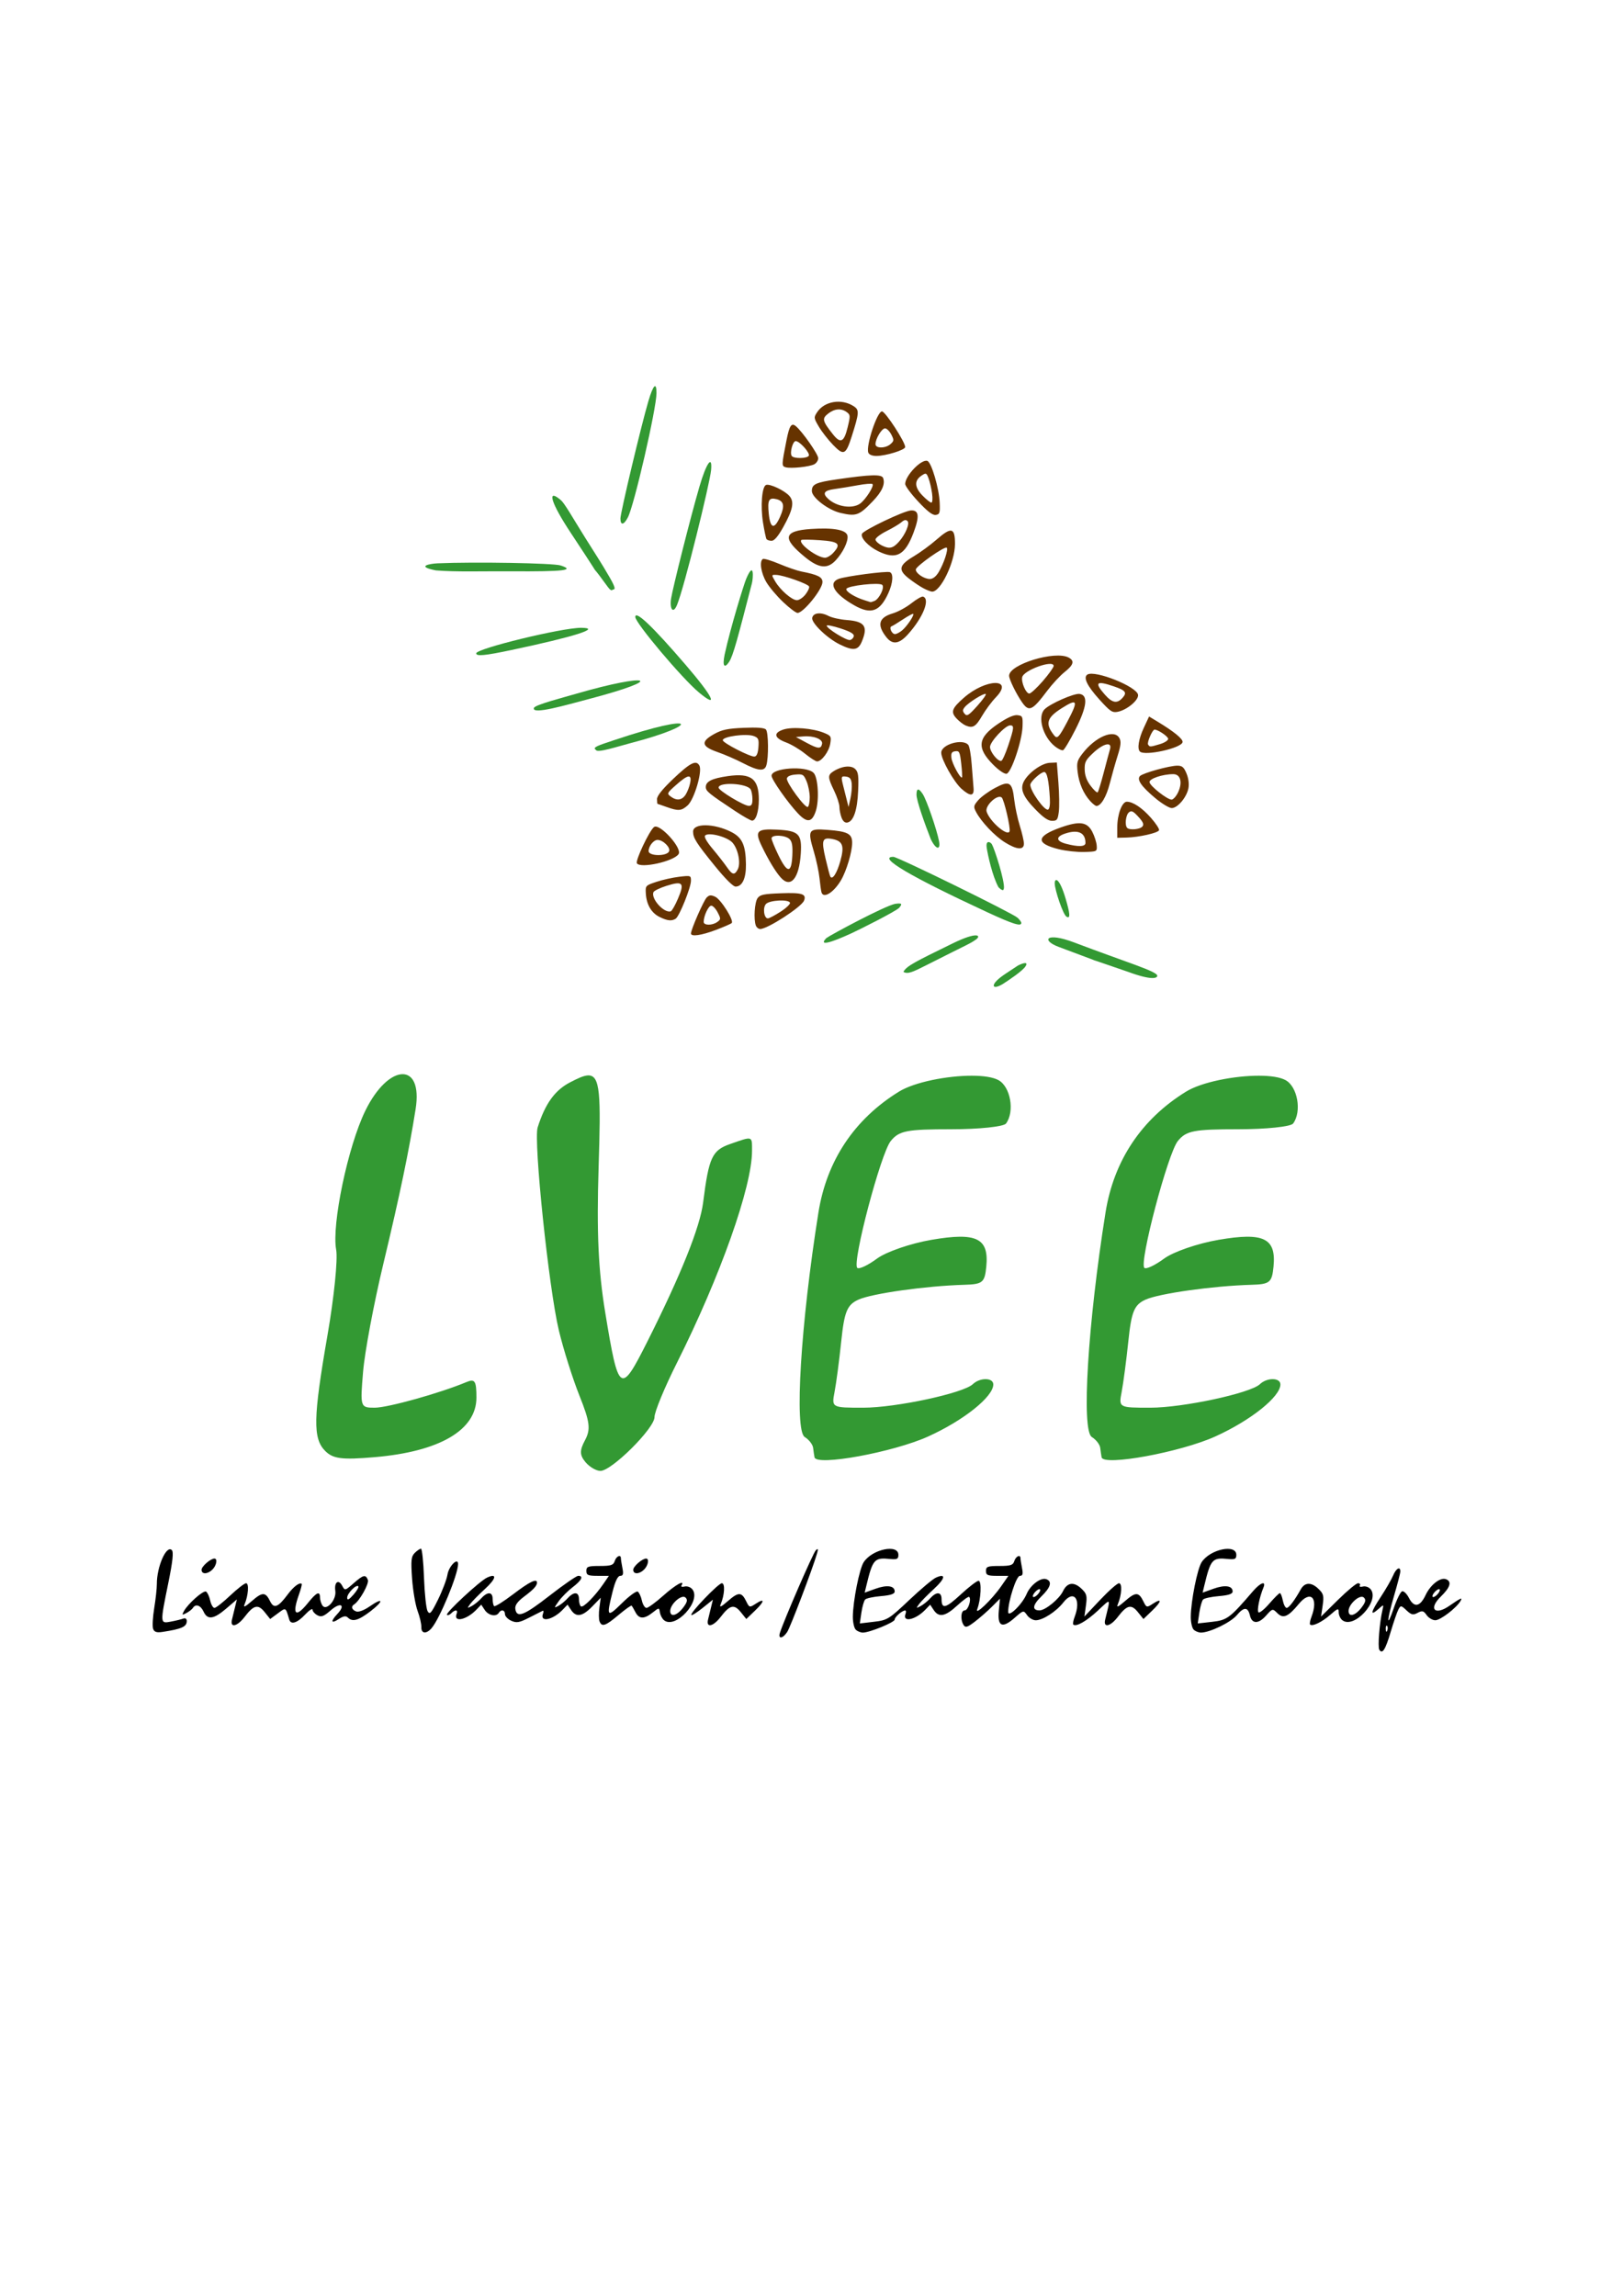 <?xml version="1.0" encoding="UTF-8" standalone="no"?>
<!-- Created with Inkscape (http://www.inkscape.org/) -->

<svg
   xmlns:dc="http://purl.org/dc/elements/1.1/"
   xmlns:cc="http://creativecommons.org/ns#"
   xmlns:rdf="http://www.w3.org/1999/02/22-rdf-syntax-ns#"
   xmlns:svg="http://www.w3.org/2000/svg"
   xmlns="http://www.w3.org/2000/svg"
   xmlns:sodipodi="http://sodipodi.sourceforge.net/DTD/sodipodi-0.dtd"
   xmlns:inkscape="http://www.inkscape.org/namespaces/inkscape"
   id="svg3904"
   sodipodi:version="0.32"
   inkscape:version="0.48.5 r10040"
   width="744.094"
   height="1052.362"
   version="1.0"
   sodipodi:docname="white.svg"
   inkscape:output_extension="org.inkscape.output.svg.inkscape"
   inkscape:export-filename="/src_install/lvee/2008/logo2008.png"
   inkscape:export-xdpi="303.60001"
   inkscape:export-ydpi="303.60001">
  <defs
     id="defs3907">
    <inkscape:perspective
       sodipodi:type="inkscape:persp3d"
       inkscape:vp_x="0 : 526.18109 : 1"
       inkscape:vp_y="0 : 1000 : 0"
       inkscape:vp_z="744.09448 : 526.18109 : 1"
       inkscape:persp3d-origin="372.04724 : 350.78739 : 1"
       id="perspective2954" />
    <inkscape:perspective
       sodipodi:type="inkscape:persp3d"
       inkscape:vp_x="0 : 526.18109 : 1"
       inkscape:vp_y="0 : 1000 : 0"
       inkscape:vp_z="744.09448 : 526.18109 : 1"
       inkscape:persp3d-origin="372.04724 : 350.78739 : 1"
       id="perspective2464" />
    <inkscape:perspective
       id="perspective3853"
       inkscape:persp3d-origin="372.04724 : 350.78739 : 1"
       inkscape:vp_z="744.09448 : 526.18109 : 1"
       inkscape:vp_y="0 : 1000 : 0"
       inkscape:vp_x="0 : 526.18109 : 1"
       sodipodi:type="inkscape:persp3d" />
    <inkscape:perspective
       sodipodi:type="inkscape:persp3d"
       inkscape:vp_x="0 : 526.18109 : 1"
       inkscape:vp_y="0 : 1000 : 0"
       inkscape:vp_z="744.09448 : 526.18109 : 1"
       inkscape:persp3d-origin="372.04724 : 350.78739 : 1"
       id="perspective4938" />
    <inkscape:perspective
       id="perspective4936"
       inkscape:persp3d-origin="372.04724 : 350.78739 : 1"
       inkscape:vp_z="744.09448 : 526.18109 : 1"
       inkscape:vp_y="0 : 1000 : 0"
       inkscape:vp_x="0 : 526.18109 : 1"
       sodipodi:type="inkscape:persp3d" />
    <inkscape:perspective
       id="perspective2433"
       inkscape:persp3d-origin="372.04724 : 350.78739 : 1"
       inkscape:vp_z="744.09448 : 526.18109 : 1"
       inkscape:vp_y="0 : 1000 : 0"
       inkscape:vp_x="0 : 526.18109 : 1"
       sodipodi:type="inkscape:persp3d" />
    <inkscape:perspective
       id="perspective2509"
       inkscape:persp3d-origin="372.04724 : 350.78739 : 1"
       inkscape:vp_z="744.09448 : 526.18109 : 1"
       inkscape:vp_y="0 : 1000 : 0"
       inkscape:vp_x="0 : 526.18109 : 1"
       sodipodi:type="inkscape:persp3d" />
  </defs>
  <sodipodi:namedview
     inkscape:window-height="997"
     inkscape:window-width="1400"
     inkscape:pageshadow="2"
     inkscape:pageopacity="0.0"
     guidetolerance="10.0"
     gridtolerance="10.0"
     objecttolerance="10.0"
     borderopacity="1.0"
     bordercolor="#666666"
     pagecolor="#ffffff"
     id="base"
     inkscape:zoom="1.03"
     inkscape:cx="334.40163"
     inkscape:cy="634.59085"
     inkscape:window-x="0"
     inkscape:window-y="31"
     inkscape:current-layer="svg3904"
     width="744.094px"
     height="1052.362px"
     showgrid="false"
     inkscape:window-maximized="1" />
  <g
     id="g3765">
    <path
       sodipodi:nodetypes="cssscccscccsssccccsccsssccssccssccccsssccssccssccssccsssccssccsssccsssssccsssccsssc"
       style="fill:#339933;fill-opacity:1"
       d="m 414.181,445.527 c 1.316,-2.739 5.775,-4.844 22.416,-13.004 11.832,-5.802 13.318,-3.597 10.866,-1.876 -3.113,2.185 -2.78,1.644 -22.326,11.561 -7.087,3.595 -8.875,4.346 -10.956,3.319 z m 44.953,2.132 c 1.042,-0.843 6.501,-4.336 7.656,-5.136 3.809,-1.837 4.385,-1.036 3.312,0.518 -1.485,2.152 -7.323,6.057 -10.186,7.911 -4.908,3.051 -6.24,0.781 -0.782,-3.293 z m 57.99,-2.199 c -32.214,-11.186 1.707,0.999 -31.753,-11.419 -8.082,-2.999 -5.96,-6.999 7.172,-2.009 23.881,9.075 38.033,13.206 38.033,15.239 0,1.056 -2.271,2.314 -13.453,-1.812 z M 378.856,430.009 c 2.193,-1.625 26.839,-14.798 31.56,-15.71 4.218,-0.624 2.513,0.757 1.907,1.757 -1.651,1.739 -18.09,9.96 -22.003,11.765 -9.257,4.272 -15.25,6.064 -11.464,2.188 z m 73.821,-11.842 c -35.306,-16.371 -50.629,-25.407 -43.086,-25.407 1.961,0 54.581,25.796 56.899,27.894 0.96,0.869 1.745,1.949 1.745,2.401 0,1.75 -3.852,0.54 -15.558,-4.888 z m 36.272,2.012 c -1.525,-0.821 -5.349,-12.11 -5.388,-15.264 -0.031,-2.641 2.125,-2.75 5.014,7.075 1.887,6.417 2.355,9.43 0.374,8.188 z m -31.164,-13.465 c -2.792,-5.049 -4.878,-14.671 -5.393,-18.003 -0.611,-3.947 1.786,-2.716 2.352,-1.731 1.245,2.164 5.925,16.748 5.527,20.191 -0.284,1.217 -0.5,0.813 -1.054,0.679 -0.477,-0.154 -1.022,-0.848 -1.432,-1.136 z m -31.081,-22.136 c -2.783,-7.071 -6.515,-17.588 -6.515,-20.291 0,-2.916 0.918,-3.267 2.854,-0.312 1.843,2.812 6.489,16.461 7.466,21.575 0.827,4.327 -1.466,3.979 -3.805,-0.971 z M 273.244,343.763 c -1.906,-1.184 0.965,-2.03 8.016,-4.397 39.909,-13.396 39.732,-7.047 8.001,1.222 -5.962,1.554 -15.489,4.716 -16.017,3.175 z m -28.424,-19.295 c 0.459,-1.378 12.855,-4.58 19.449,-6.494 33.24,-9.648 42.372,-7.151 5.354,2.544 -9.306,2.437 -26.215,7.42 -24.804,3.95 z m 75.514,-7.149 c -7.695,-6.429 -29.076,-31.798 -29.076,-34.499 0,-3.244 7.899,4.26 23.093,21.939 12.685,14.76 15.376,20.408 5.982,12.561 z m 11.88,-17.237 c 2.779,-12.743 8.846,-32.31 9.918,-34.814 3.724,-8.701 3.184,-0.188 2.605,2.056 -6.532,25.289 -8.604,33.285 -10.491,36.11 -1.983,2.968 -3.174,2.243 -2.032,-3.352 z m -113.886,-0.593 c 0,-2.187 39.383,-11.769 48.134,-11.711 9.567,0.064 -2.849,4.02 -31.924,10.171 -12.28,2.598 -16.21,2.972 -16.21,1.54 z m 89.346,-25.139 c 0.771,-4.82 8.666,-36.434 12.989,-51.263 3.208,-11.005 6.007,-14.769 5.353,-7.605 -0.545,5.962 -12.287,53.811 -15.633,61.843 -1.84,4.417 -3.445,1.629 -2.709,-2.975 z m -29.001,-5.299 c -14.621,-20.07 5.67,9.524 -17.022,-24.829 -9.144,-13.842 -10.573,-19.665 -5.549,-15.797 1.802,1.388 1.857,1.112 9.435,13.614 3.33,5.494 8.588,13.576 11.159,17.854 4.519,7.522 6.083,10.345 4.427,10.345 -0.435,0 -0.686,1.228 -2.45,-1.188 z m -78.821,-7.585 c -9.489,-1.867 -2.733,-3.093 0.747,-3.244 17.289,-0.745 53.09,-0.101 56.383,0.965 6.906,2.235 1.577,2.827 -22.419,2.695 -14.574,-0.08 -25.134,0.347 -34.711,-0.416 z m 84.6,-23.807 c 0,-2.666 9.469,-42.428 12.794,-53.721 2.223,-7.55 3.737,-9.082 3.737,-3.78 0,7.033 -10.189,51.336 -13.101,56.969 -1.86,3.597 -3.429,3.841 -3.429,0.533 z"
       id="path3857"
       inkscape:connector-curvature="0" />
    <path
       id="path2468"
       d="m 316.783,427.886 c 0,-1.798 5.82,-15.09 7.221,-16.49 1.167,-1.167 1.944,-1.237 3.883,-0.354 2.62,1.194 8.73,10.912 7.582,12.06 -0.385,0.385 -3.662,1.815 -7.284,3.178 -6.694,2.52 -11.402,3.183 -11.402,1.607 z m 12.083,-5.276 c 1.654,-1.21 1.664,-1.469 0.161,-4.376 -0.879,-1.699 -2.2,-3.09 -2.936,-3.09 -1.283,0 -3.474,4.692 -3.474,7.438 0,1.684 3.96,1.701 6.249,0.028 z m 17.679,1.693 c -1.093,-2.849 -0.602,-10.716 0.789,-12.619 1.167,-1.596 2.835,-1.94 10.822,-2.229 9.566,-0.346 11.644,0.321 10.477,3.359 -1.123,2.925 -16.712,13.026 -20.104,13.026 -0.766,0 -1.659,-0.692 -1.984,-1.538 z m 11.275,-6.367 c 2.609,-1.674 4.573,-3.534 4.364,-4.133 -0.57,-1.639 -9.217,-1.226 -10.967,0.524 -1.624,1.624 -0.994,6.653 0.834,6.653 0.564,0 3.159,-1.37 5.768,-3.044 z m -55.431,2.389 c -3.76,-1.853 -6.002,-5.69 -6.3,-10.782 -0.209,-3.575 -0.127,-3.665 4.89,-5.329 2.806,-0.931 7.51,-1.976 10.453,-2.322 5.244,-0.616 5.351,-0.58 5.351,1.835 0,3.106 -5.328,16.331 -7.009,17.397 -1.857,1.178 -3.796,0.968 -7.384,-0.8 z m 8.464,-8.447 c 3.087,-7.234 2.22,-8.198 -5.255,-5.842 -3.064,0.966 -5.775,2.29 -6.026,2.943 -1.171,3.052 4.894,9.722 7.957,8.75 0.526,-0.167 2.022,-2.8 3.324,-5.85 z m 65.784,-2.81 c -0.205,-0.669 -0.618,-3.595 -0.918,-6.504 -0.299,-2.909 -1.487,-8.463 -2.638,-12.343 -2.93,-9.87 -2.53,-10.488 6.356,-9.816 9.203,0.696 11.249,1.771 11.249,5.912 0,4.191 -2.588,12.884 -5.109,17.159 -3.317,5.625 -8.024,8.569 -8.939,5.591 z m 8.621,-14.34 c 1.934,-6.893 1.15,-9.173 -3.472,-10.097 -4.82,-0.964 -5.305,0.333 -3.317,8.865 0.968,4.152 1.963,7.899 2.212,8.326 0.961,1.648 3.019,-1.541 4.577,-7.094 z m -57.549,2.167 c -8.518,-10.509 -9.954,-12.773 -9.954,-15.701 0,-3.949 9.664,-3.838 17.571,0.202 4.983,2.546 6.555,6.038 6.665,14.815 0.081,6.414 -1.684,10.184 -4.768,10.184 -1.122,0 -4.754,-3.627 -9.514,-9.499 z m 10.506,1.647 c 1.484,-2.774 0.251,-9.206 -2.344,-12.223 -2.322,-2.699 -10.951,-4.982 -12.6,-3.333 -0.57,0.57 0.716,2.858 3.422,6.083 2.385,2.843 5.318,6.592 6.517,8.33 2.543,3.685 3.524,3.909 5.004,1.143 z m 19.736,3.719 c -2.413,-2.698 -5.648,-8.053 -8.755,-14.494 -3.289,-6.818 -2.227,-7.936 7.083,-7.466 9.977,0.504 11.432,1.981 10.849,11.021 -0.731,11.35 -4.641,16.011 -9.177,10.94 z m 5.308,-10.107 c 0.215,-4.472 -0.105,-6.346 -1.285,-7.526 -1.869,-1.869 -8.235,-2.144 -8.248,-0.356 -0.005,0.669 1.417,4.15 3.16,7.737 4.078,8.392 5.974,8.435 6.373,0.146 z m -71.262,3.559 c -0.764,-1.237 5.611,-14.755 7.825,-16.593 2.431,-2.017 13.066,9.622 11.299,12.366 -2.159,3.352 -17.561,6.756 -19.124,4.227 z m 14.769,-5.515 c 0.684,-1.783 -2.796,-5.197 -5.298,-5.197 -1.816,0 -4.059,2.792 -4.101,5.105 -0.044,2.401 8.481,2.484 9.4,0.092 z m 178.732,-0.913 c -10.828,-2.655 -10.547,-5.979 0.847,-10.001 8.602,-3.037 12.079,-2.56 14.425,1.979 1.011,1.955 1.925,4.799 2.033,6.321 0.194,2.737 0.133,2.768 -5.639,2.949 -3.209,0.1 -8.459,-0.461 -11.666,-1.248 z m 12.152,-2.889 c 0,-4.809 -3.483,-6.342 -9.579,-4.217 -4.115,1.434 -3.865,3.388 0.584,4.57 5.74,1.525 8.995,1.397 8.995,-0.353 z m -37.036,-0.344 c -4.651,-2.922 -10.771,-9.393 -13.118,-13.871 -1.253,-2.392 -1.174,-2.838 0.952,-5.348 1.276,-1.506 4.729,-4.032 7.673,-5.613 6.694,-3.594 7.955,-2.823 8.889,5.429 0.369,3.259 1.513,8.612 2.542,11.896 1.029,3.283 1.877,6.954 1.884,8.158 0.018,3.08 -3.271,2.837 -8.823,-0.651 z m 2.228,-4.941 c 0.575,-1.403 -2.49,-14.635 -3.604,-15.56 -1.983,-1.645 -7.765,3.783 -6.908,6.484 1.431,4.51 9.522,11.494 10.512,9.076 z m 49.393,-1.976 c 0,-5.806 2.192,-11.638 4.374,-11.638 2.843,0 7.024,2.798 11.098,7.426 2.215,2.516 3.873,5.047 3.686,5.624 -0.41,1.26 -9.266,3.256 -15.026,3.387 l -4.133,0.094 0,-4.893 z m 11.518,-0.273 c 0.801,-0.966 0.349,-2.055 -1.856,-4.469 -2.39,-2.617 -3.174,-2.979 -4.344,-2.008 -1.448,1.202 -1.966,5.919 -0.78,7.105 1.128,1.128 5.877,0.701 6.98,-0.628 z m -137.927,-4.064 c -0.536,-1.411 -0.975,-3.633 -0.975,-4.938 0,-1.305 -1.094,-4.64 -2.431,-7.412 -2.985,-6.188 -3.012,-7.18 -0.243,-8.933 3.828,-2.424 8.075,-2.843 9.938,-0.981 1.382,1.382 1.609,3.108 1.315,10.018 -0.376,8.85 -2.111,13.94 -4.937,14.485 -1.1,0.212 -2.032,-0.571 -2.667,-2.239 z m 4.656,-15.566 c -0.211,-2.178 -0.837,-2.996 -2.47,-3.228 -2.457,-0.349 -2.529,-0.09 -1.304,4.687 0.48,1.872 1.197,4.716 1.593,6.321 l 0.721,2.917 0.872,-3.89 c 0.479,-2.139 0.745,-5.202 0.589,-6.807 z m -53.279,12.637 c -12.428,-8.241 -13.614,-9.21 -13.614,-11.135 0,-2.539 2.806,-3.924 10.068,-4.971 10.648,-1.535 14.242,1.177 14.242,10.744 0,5.551 -1.375,9.781 -3.136,9.647 -0.682,-0.052 -4.084,-1.981 -7.56,-4.286 z m 7.764,-5.587 c -0.008,-1.738 -0.392,-3.756 -0.854,-4.485 -1.763,-2.782 -14.748,-3.44 -14.65,-0.742 0.049,1.361 11.496,8.267 13.817,8.336 1.285,0.038 1.698,-0.723 1.687,-3.11 z m 20.869,6.575 c -4.722,-5.007 -12.102,-15.537 -12.102,-17.268 0,-3.627 15.867,-4.73 19.258,-1.339 2.089,2.089 2.681,12.558 0.996,17.61 -1.723,5.166 -3.962,5.44 -8.152,0.997 z m 5.401,-7.392 c 0,-2.125 -0.645,-5.408 -1.434,-7.296 -1.324,-3.169 -1.715,-3.409 -5.097,-3.129 -2.337,0.193 -3.764,0.839 -3.943,1.784 -0.353,1.866 8.41,13.78 9.596,13.047 0.483,-0.298 0.878,-2.281 0.878,-4.406 z m 103.405,5.491 c -5.784,-5.972 -7.138,-9.428 -5.099,-13.018 2.24,-3.942 8.134,-8.105 11.718,-8.274 l 3.261,-0.154 0.725,9.238 c 0.399,5.081 0.482,11.098 0.184,13.371 -0.482,3.678 -0.824,4.133 -3.101,4.133 -1.823,0 -4.035,-1.523 -7.688,-5.295 z m 6.687,-5.002 c -0.472,-8.179 -1.305,-12.069 -2.585,-12.069 -1.564,0 -6.377,4.416 -6.377,5.852 0,2.884 6.454,11.933 8.111,11.374 0.703,-0.237 1.023,-2.179 0.851,-5.157 z m -175.729,3.948 c -2.139,-0.771 -3.999,-1.408 -4.133,-1.416 -0.134,-0.008 -0.244,-0.999 -0.245,-2.203 -0.002,-1.458 2.425,-4.501 7.269,-9.118 7.935,-7.564 10.694,-8.976 12.165,-6.228 1.442,2.695 -2.369,15.548 -5.416,18.263 -2.834,2.526 -4.282,2.631 -9.64,0.701 z m 8.715,-5.614 c 0.807,-1.231 1.747,-3.638 2.089,-5.348 0.851,-4.255 -0.939,-4.016 -6.428,0.86 -4.203,3.733 -4.301,3.943 -2.488,5.307 2.715,2.043 5.143,1.752 6.828,-0.818 z m 215.27,1.498 c -6.344,-5.313 -8.517,-8.481 -6.916,-10.082 1.369,-1.369 13.503,-4.736 17.066,-4.736 2.241,0 3.018,0.654 4.232,3.561 0.918,2.198 1.257,4.792 0.884,6.778 -0.777,4.143 -4.962,9.112 -7.663,9.098 -1.156,-0.006 -4.577,-2.085 -7.604,-4.619 z m 10.511,-2.56 c 2.152,-4.512 1.154,-8.368 -2.166,-8.368 -4.996,0 -11.216,2.126 -10.908,3.728 0.353,1.834 8.121,7.941 10.101,7.941 0.769,0 2.107,-1.485 2.973,-3.301 z m -40.218,4.03 c -3.131,-3.425 -5.199,-8.188 -5.816,-13.4 -0.497,-4.197 -0.239,-5.218 2.097,-8.28 6.033,-7.909 14.734,-11.576 17.077,-7.197 0.825,1.542 0.636,3.368 -0.831,8.022 -1.045,3.314 -2.671,9.046 -3.613,12.737 -1.562,6.116 -4.046,10.305 -6.111,10.305 -0.442,0 -1.703,-0.985 -2.803,-2.188 z m 6.15,-13.125 c 1.224,-4.681 2.516,-9.496 2.871,-10.699 1.06,-3.591 -2.955,-2.739 -7.626,1.619 -3.565,3.325 -4.068,4.308 -3.977,7.767 0.071,2.701 0.948,5.067 2.758,7.44 1.46,1.914 2.901,3.233 3.202,2.932 0.301,-0.301 1.549,-4.377 2.773,-9.059 z m -65.127,7.523 c -3.513,-3.085 -9.375,-13.477 -9.375,-16.621 0,-3.829 9.892,-6.653 12.42,-3.546 0.544,0.669 1.24,4.716 1.547,8.995 0.307,4.279 0.681,9.049 0.832,10.601 0.382,3.933 -1.383,4.119 -5.423,0.571 z m -0.208,-11.607 c -0.607,-5.368 -0.89,-5.957 -2.734,-5.694 -1.629,0.232 -1.995,0.869 -1.762,3.059 0.271,2.547 4.137,9.657 4.859,8.936 0.173,-0.173 0.01,-3.009 -0.363,-6.301 z m 14.729,0.557 c -7.801,-7.801 -7.232,-12.502 2.287,-18.891 4.168,-2.797 7.062,-4.085 8.743,-3.89 2.353,0.274 2.502,0.6 2.351,5.154 -0.222,6.668 -5.169,21.3 -7.336,21.7 -0.954,0.176 -3.532,-1.562 -6.044,-4.074 z m 6.835,-8.923 c 2.676,-8.073 2.782,-9.189 0.873,-9.189 -2.241,0 -9.238,7.501 -9.238,9.904 0,2.323 3.702,6.851 5.194,6.354 0.512,-0.171 1.939,-3.352 3.171,-7.069 z m -121.65,8.101 c -3.209,-1.67 -8.46,-3.947 -11.669,-5.06 -7.414,-2.571 -7.803,-4.785 -1.459,-8.287 3.547,-1.958 6.093,-2.49 13.446,-2.812 6.132,-0.269 9.439,-0.028 10.21,0.744 1.195,1.196 1.323,12.962 0.18,16.561 -0.878,2.767 -3.791,2.455 -10.709,-1.146 z m 7.106,-7.334 c 0.263,-3.634 0.01,-4.237 -2.12,-5.047 -3.377,-1.284 -14.224,0.167 -14.224,1.903 0,1.241 12.71,7.765 14.586,7.487 0.976,-0.145 1.558,-1.581 1.758,-4.343 z m 21.343,3.011 c -2.417,-1.96 -6.302,-4.268 -8.634,-5.13 -5.507,-2.034 -6.008,-4.352 -1.28,-5.913 4.145,-1.368 13.635,-0.582 18.744,1.553 3.12,1.304 3.293,1.613 2.754,4.93 -0.585,3.603 -3.943,8.123 -6.035,8.123 -0.635,0 -3.132,-1.604 -5.549,-3.564 z m 7.843,-4.537 c 0.401,-2.07 -3.878,-3.764 -8.524,-3.373 l -3.458,0.291 4.862,2.626 c 5.282,2.853 6.639,2.94 7.121,0.456 z m 145.709,3.562 c -1.308,-1.308 -0.569,-5.803 1.786,-10.861 l 2.415,-5.188 3.653,2.202 c 7.776,4.689 11.978,8.117 11.703,9.547 -0.536,2.785 -17.37,6.486 -19.557,4.299 z m 9.206,-3.395 c 2.068,-0.619 3.759,-1.702 3.759,-2.406 0,-1.083 -4.655,-4.247 -6.247,-4.247 -0.983,0 -3.55,5.902 -2.973,6.835 0.734,1.188 0.906,1.182 5.461,-0.182 z m -48.127,1.061 c -5.582,-4.391 -8.173,-13.639 -4.773,-17.039 2.59,-2.59 13.52,-7.39 16.021,-7.035 4.031,0.572 3.427,5.82 -1.878,16.313 -2.555,5.055 -5.119,9.333 -5.697,9.507 -0.578,0.174 -2.231,-0.611 -3.674,-1.746 z m 5.646,-11.354 c 5.188,-9.77 4.747,-10.812 -2.606,-6.149 -6.894,4.372 -7.648,7.115 -3.424,12.453 1.392,1.758 2.195,0.918 6.03,-6.304 z m -46.624,1.752 c -1.07,-0.449 -2.967,-1.917 -4.216,-3.262 -2.715,-2.924 -2.112,-4.603 3.386,-9.43 10.177,-8.935 23.255,-9.096 14.658,-0.18 -1.897,1.968 -4.721,5.766 -6.276,8.44 -2.929,5.039 -4.254,5.816 -7.552,4.432 z m 9.204,-14.456 c -1.009,-0.38 -7.83,3.893 -9.581,6.002 -1.07,1.289 -1.087,1.872 -0.087,3.077 1.068,1.287 1.849,0.801 5.849,-3.647 2.539,-2.823 4.257,-5.267 3.819,-5.433 z m 52.187,2.619 c -5.708,-6.308 -7.606,-10.242 -5.554,-11.51 3.477,-2.149 22.682,5.529 23.218,9.282 0.347,2.427 -5.05,6.938 -9.322,7.792 -2.487,0.497 -3.42,-0.125 -8.342,-5.565 z m 10.511,-0.799 c 2.229,-2.463 1.49,-3.445 -4.008,-5.318 -8.008,-2.728 -9.001,-1.816 -4.101,3.765 3.404,3.877 5.622,4.302 8.109,1.554 z m -45.94,2.127 c -2.698,-3.83 -6.028,-10.617 -6.028,-12.289 0,-5.228 21.073,-11.668 27.291,-8.341 2.816,1.507 2.296,3.364 -1.867,6.66 -2.061,1.633 -5.647,5.498 -7.969,8.59 -6.797,9.052 -8.331,9.774 -11.427,5.379 z m 9.435,-9.856 c 2.727,-3.148 4.958,-6.268 4.958,-6.934 0,-3.018 -13.831,1.965 -14.429,5.198 -0.452,2.443 1.746,7.459 3.268,7.459 0.684,0 3.476,-2.575 6.203,-5.723 z m -93.195,-16.835 c -5.773,-2.857 -12.973,-9.821 -12.535,-12.122 0.446,-2.341 3.848,-2.759 7.419,-0.913 1.57,0.812 5.321,1.661 8.335,1.888 8.344,0.626 9.924,2.87 6.982,9.913 -1.698,4.064 -3.936,4.335 -10.201,1.234 z m 6.525,-3.742 c 0.203,-1.053 -1.554,-2.08 -6.066,-3.547 -3.493,-1.136 -6.352,-1.708 -6.352,-1.272 0,1.298 9.053,6.895 10.655,6.586 0.813,-0.157 1.606,-0.952 1.763,-1.767 z m 14.92,0.452 c -4.427,-5.628 -3.509,-8.989 2.977,-10.904 2.337,-0.69 6.174,-2.778 8.528,-4.641 2.354,-1.863 4.751,-3.231 5.327,-3.042 3.408,1.12 -0.014,9.644 -6.957,17.33 -4.027,4.457 -7.054,4.842 -9.874,1.257 z m 7.245,-3.102 c 2.204,-1.845 5.655,-6.983 5.078,-7.56 -0.2,-0.2 -2.313,0.93 -4.697,2.511 -2.383,1.581 -4.74,3.012 -5.237,3.18 -1.3,0.44 0.117,3.597 1.603,3.571 0.685,-0.012 2.149,-0.778 3.253,-1.702 z m -54.554,-12.983 c -2.897,-2.74 -6.372,-6.866 -7.721,-9.168 -2.442,-4.167 -3.245,-9.556 -1.577,-10.586 0.482,-0.298 3.873,0.722 7.536,2.266 3.663,1.544 8.192,3.106 10.064,3.471 7.606,1.482 9.724,2.536 9.724,4.844 0,3.342 -8.733,14.156 -11.432,14.156 -0.729,0 -3.697,-2.242 -6.594,-4.982 z m 10.202,-3.447 c 1.123,-1.427 1.894,-3.068 1.713,-3.647 -0.38,-1.212 -11.758,-5.25 -15.094,-5.356 -2.239,-0.071 -2.24,-0.066 -0.486,2.941 2.339,4.012 7.697,8.657 9.985,8.657 1.012,0 2.759,-1.168 3.882,-2.595 z m 22.41,4.946 c -9.196,-5.229 -12.157,-10.225 -7.182,-12.116 3.182,-1.21 21.828,-3.667 23.47,-3.092 1.756,0.614 1.457,4.94 -0.665,9.612 -3.856,8.492 -7.952,9.959 -15.623,5.597 z m 9.194,-1.982 c 2.203,-0.845 4.836,-6.175 3.641,-7.37 -1.301,-1.301 -15.969,0.337 -16.466,1.839 -0.386,1.168 3.976,3.854 8.486,5.226 1.341,0.408 2.511,0.779 2.601,0.825 0.09,0.046 0.872,-0.188 1.738,-0.52 z m 22.409,-5.893 c -1.604,-0.856 -4.581,-2.863 -6.615,-4.459 -4.999,-3.923 -4.521,-6.082 2.239,-10.105 2.942,-1.75 7.65,-5.198 10.463,-7.661 6.848,-5.996 8.504,-5.605 8.482,2.005 -0.024,8.299 -6.597,21.949 -10.506,21.817 -0.63,-0.021 -2.459,-0.74 -4.063,-1.596 z m 7.096,-7.36 c 2.345,-3.888 4.489,-10.376 3.692,-11.172 -0.882,-0.882 -14.191,8.501 -14.191,10.005 0,1.761 3.83,4.328 6.458,4.328 1.37,0 2.819,-1.133 4.042,-3.16 z m -61.263,-6.859 c -10.654,-8.685 -9.957,-12.041 2.68,-12.907 10.423,-0.714 16.384,0.42 16.783,3.192 0.369,2.565 -2.093,7.629 -5.457,11.225 -3.788,4.049 -7.704,3.626 -14.005,-1.511 z m 12.802,-1.833 c 3.915,-4.202 2.777,-5.319 -6.034,-5.923 -4.409,-0.302 -8.223,-0.344 -8.474,-0.092 -1.552,1.552 7.189,8.092 10.862,8.127 0.915,0.009 2.556,-0.942 3.647,-2.112 z m 20.686,-0.899 c -4.562,-2.258 -8.188,-6.174 -7.383,-7.974 0.755,-1.688 19.089,-10.446 22.355,-10.679 3.741,-0.267 4.109,2.582 1.302,10.089 -3.93,10.508 -8.01,12.655 -16.274,8.564 z m 9.633,-4.419 c 2.954,-3.363 4.97,-8.257 3.859,-9.368 -0.728,-0.728 -1.54,-0.584 -2.757,0.487 -0.949,0.836 -4.022,2.67 -6.83,4.077 -2.808,1.407 -5.105,3.153 -5.105,3.879 0,0.726 1.402,2 3.115,2.829 3.307,1.602 5.007,1.182 7.718,-1.905 z m -60.809,-1.14 c -0.274,-0.444 -0.988,-3.835 -1.586,-7.536 -1.221,-7.56 -0.498,-16.531 1.392,-17.257 1.711,-0.657 8.438,2.505 10.671,5.015 2.388,2.685 1.663,6.346 -2.857,14.429 -2.336,4.177 -4.034,6.155 -5.282,6.155 -1.012,0 -2.064,-0.363 -2.338,-0.806 z m 6.278,-10.284 c 2.177,-4.922 1.705,-7.149 -1.697,-8.003 -3.485,-0.875 -4.176,0.437 -3.53,6.699 0.713,6.904 2.547,7.361 5.226,1.304 z m 27.654,-1.685 c -5.622,-1.298 -13.127,-7.045 -13.127,-10.051 0,-3.127 1.75,-3.933 11.669,-5.372 15.284,-2.217 20.322,-2.361 20.999,-0.597 1.059,2.759 -0.48,6.23 -4.72,10.645 -6.308,6.569 -7.61,7.041 -14.821,5.375 z m 8.942,-4.241 c 2.524,-1.768 6.592,-8.129 5.742,-8.979 -0.336,-0.336 -3.339,-0.103 -6.675,0.517 -3.335,0.62 -8.142,1.406 -10.683,1.745 -4.921,0.657 -5.76,1.979 -2.897,4.57 3.969,3.592 10.971,4.628 14.513,2.147 z m 26.707,-0.961 c -3.295,-3.522 -5.987,-7.153 -5.984,-8.07 0.015,-3.83 7.503,-11.589 10.19,-10.558 1.875,0.719 5.338,12.491 5.62,19.102 0.204,4.771 0.009,5.38 -1.804,5.639 -1.447,0.207 -3.756,-1.553 -8.022,-6.113 z m 6.34,-3.726 c -0.317,-2.31 -1.04,-5.422 -1.608,-6.914 -0.969,-2.549 -1.164,-2.627 -3.203,-1.28 -3.399,2.245 -3.273,5.345 0.368,9.103 1.755,1.81 3.601,3.292 4.104,3.292 0.518,0 0.664,-1.819 0.338,-4.2 z m -67.119,-12 c -1.909,-0.541 -1.898,-0.896 0.396,-12.485 1.314,-6.639 2.248,-8.035 4.259,-6.367 2.988,2.48 10.266,12.897 10.266,14.694 0,0.998 -0.799,2.242 -1.777,2.765 -2.2,1.177 -10.72,2.08 -13.144,1.393 z m 10.594,-5.271 c 0.743,-1.202 -4.175,-6.728 -5.988,-6.728 -1.358,0 -2.796,5.26 -1.855,6.783 0.818,1.324 7.017,1.281 7.843,-0.055 z m 27.291,-1.437 c -1.181,-3.077 4.065,-18.905 6.265,-18.905 1.515,0 10.639,14.01 10.639,16.335 0,1.332 -8.895,4.085 -13.2,4.085 -1.931,0 -3.345,-0.578 -3.704,-1.516 z m 10.228,-3.951 c 1.586,-1.435 1.612,-1.827 0.295,-4.376 -0.796,-1.54 -2.081,-2.799 -2.856,-2.799 -1.507,0 -4.376,4.75 -4.376,7.245 0,2.032 4.666,1.985 6.937,-0.07 z m -26.38,0.411 c -2.228,-2.3 -5.156,-6.049 -6.506,-8.331 -2.353,-3.977 -2.387,-4.252 -0.818,-6.645 3.343,-5.102 11.244,-6.391 16.812,-2.742 2.592,1.698 2.508,2.968 -0.903,13.712 -2.736,8.617 -3.688,9.061 -8.585,4.006 z m 6.657,-7.986 c 1.309,-5.363 1.284,-5.824 -0.386,-7.045 -2.555,-1.868 -5.622,-1.615 -8.574,0.707 -2.863,2.252 -2.609,3.337 2.213,9.43 3.499,4.421 5.091,3.691 6.747,-3.092 z"
       style="fill:#663300;fill-opacity:1"
       inkscape:connector-curvature="0" />
    <path
       inkscape:connector-curvature="0"
       id="path2437"
       d="m 184.38,492.382 c -4.858,0.165 -11.516,5.773 -16.894,16.766 -7.967,16.284 -15.507,52.269 -13.361,63.723 0.815,4.348 -0.995,21.985 -3.983,39.185 -6.581,37.883 -6.757,47.331 -1.028,53.06 3.601,3.601 7.72,4.095 22.612,2.826 29.822,-2.541 46.701,-12.42 46.701,-27.301 0,-7.634 -0.691,-8.749 -4.561,-7.13 -12.21,5.107 -36.083,11.755 -42.075,11.755 -6.618,0 -6.681,-0.21 -5.332,-16.445 0.752,-9.049 4.91,-31.236 9.25,-49.334 7.632,-31.827 11.786,-51.869 14.839,-71.111 1.724,-10.869 -1.309,-16.16 -6.167,-15.995 z m 85.05,0.578 c -1.982,0.133 -4.576,1.362 -8.03,3.148 -7.026,3.633 -11.453,9.8 -14.903,20.684 -1.948,6.146 5.108,73.741 9.7,92.951 2.077,8.687 6.35,22.24 9.507,30.127 4.778,11.94 5.166,15.327 2.505,20.299 -2.529,4.726 -2.46,6.825 0.193,10.021 1.843,2.221 4.94,4.047 6.873,4.047 5.173,0 24.796,-19.523 24.796,-24.667 0,-2.428 4.602,-13.543 10.214,-24.731 19.982,-39.84 34.495,-80.856 34.495,-97.255 0,-7.004 0.512,-6.861 -9.957,-3.212 -8.364,2.916 -9.828,6.046 -12.462,26.851 -1.423,11.242 -10.106,32.96 -25.502,63.595 -12.41,24.693 -13.248,24.16 -19.4,-13.297 -3.157,-19.225 -3.946,-36.526 -3.019,-66.357 1.031,-33.192 0.935,-42.602 -5.011,-42.204 z m 176.267,0.128 c -11.336,-0.028 -26.41,2.882 -33.596,7.323 -20.426,12.624 -33.083,31.627 -36.872,55.373 -8.13,50.948 -11.126,99.923 -6.295,102.908 1.943,1.201 3.673,3.446 3.854,4.946 0.181,1.501 0.461,3.467 0.642,4.368 0.836,4.164 36.168,-2.32 52.161,-9.571 16.284,-7.383 29.806,-18.205 29.806,-23.832 0,-3.17 -6.088,-3.256 -9.379,-0.128 -4.371,4.156 -35.285,10.792 -50.298,10.792 -14.372,0 -14.482,-0.007 -13.104,-7.195 0.763,-3.982 2.162,-14.51 3.083,-23.382 1.401,-13.487 2.701,-16.61 7.837,-18.95 6.187,-2.819 30.915,-6.307 48.435,-6.809 8.565,-0.245 9.496,-0.992 10.214,-8.351 1.273,-13.043 -4.395,-15.819 -25.117,-12.269 -9.555,1.637 -20.777,5.494 -24.988,8.608 -4.207,3.11 -8.291,5.006 -9.057,4.24 -2.438,-2.438 10.776,-52.483 15.353,-58.135 3.839,-4.74 7.364,-5.396 27.686,-5.396 12.797,0 24.117,-1.186 25.181,-2.634 4.056,-5.521 2.031,-16.936 -3.533,-19.914 -2.512,-1.344 -6.86,-1.979 -12.012,-1.991 z m 131.622,0 c -11.336,-0.028 -26.41,2.882 -33.596,7.323 -20.426,12.624 -33.083,31.627 -36.872,55.373 -8.13,50.948 -11.126,99.923 -6.295,102.908 1.943,1.201 3.673,3.446 3.854,4.946 0.181,1.501 0.461,3.467 0.642,4.368 0.836,4.164 36.168,-2.32 52.161,-9.571 16.284,-7.383 29.806,-18.205 29.806,-23.832 0,-3.17 -6.088,-3.256 -9.379,-0.128 -4.371,4.156 -35.285,10.792 -50.298,10.792 -14.372,0 -14.482,-0.007 -13.104,-7.195 0.763,-3.982 2.162,-14.51 3.083,-23.382 1.401,-13.487 2.701,-16.61 7.837,-18.95 6.187,-2.819 30.915,-6.307 48.435,-6.809 8.565,-0.245 9.56,-0.992 10.278,-8.351 1.273,-13.043 -4.459,-15.819 -25.181,-12.269 -9.555,1.637 -20.777,5.494 -24.988,8.608 -4.207,3.11 -8.291,5.006 -9.057,4.24 -2.438,-2.438 10.776,-52.483 15.353,-58.135 3.839,-4.74 7.364,-5.396 27.686,-5.396 12.797,0 24.117,-1.186 25.181,-2.634 4.056,-5.521 2.031,-16.936 -3.533,-19.914 -2.512,-1.344 -6.86,-1.979 -12.012,-1.991 z"
       style="fill:#339933;fill-opacity:1" />
    <path
       style="fill:#000000"
       d="m 632.357,756.175 c -0.765,-1.238 0.124,-12.479 1.425,-18.004 0.663,-2.817 0.656,-2.819 -1.773,-0.667 -4,3.545 -3.655,1.621 0.971,-5.415 2.397,-3.645 4.965,-8.093 5.707,-9.885 1.372,-3.312 3.356,-4.417 3.313,-1.845 -0.013,0.777 -1.285,5.713 -2.827,10.968 -3.45,11.758 -3.566,15.715 -0.17,5.801 1.368,-3.994 3.087,-7.462 3.819,-7.706 0.732,-0.244 2.154,1.147 3.159,3.091 2.356,4.557 5.057,4.062 7.628,-1.398 2.218,-4.711 6.752,-8.231 9.328,-7.242 2.77,1.063 1.973,3.748 -2.36,7.957 -5.795,5.628 -2.811,8.898 3.89,4.263 5.302,-3.667 6.218,-4.063 5.124,-2.211 -1.902,3.219 -9.224,8.811 -11.537,8.811 -1.282,0 -3.075,-1.062 -3.984,-2.359 -1.403,-2.003 -2.027,-2.159 -4.129,-1.034 -2.086,1.116 -2.89,0.937 -5.1,-1.14 -2.507,-2.355 -2.673,-2.372 -3.729,-0.38 -0.608,1.147 -2.193,5.754 -3.524,10.239 -2.456,8.277 -3.832,10.422 -5.233,8.155 z m 3.566,-10.913 c -0.376,-0.376 -0.643,0.292 -0.594,1.484 0.054,1.317 0.322,1.585 0.683,0.683 0.327,-0.816 0.287,-1.792 -0.089,-2.168 z m 24.197,-16.416 c 0,-0.631 -0.75,-0.508 -1.696,0.277 -0.933,0.774 -1.696,1.917 -1.696,2.539 0,0.631 0.75,0.508 1.696,-0.277 0.933,-0.774 1.696,-1.917 1.696,-2.539 z m -302.556,19.628 c 1.89,-5.954 15.261,-36.711 16.45,-37.839 1.067,-1.012 1.189,-0.672 0.547,1.524 -2.077,7.1 -12.161,33.625 -13.65,35.906 -2.018,3.091 -4.285,3.368 -3.346,0.409 z M 70.204,746.668 c -0.406,-1.059 -0.187,-5.313 0.488,-9.452 0.675,-4.14 1.221,-9.121 1.213,-11.069 -0.031,-8.016 4.385,-18.056 6.866,-15.614 0.87,0.856 0.407,5.188 -1.62,15.14 -3.807,18.694 -3.815,18.588 1.199,17.647 2.221,-0.417 4.766,-1.037 5.655,-1.378 0.972,-0.373 1.616,0.078 1.616,1.13 0,2.588 -2.303,3.625 -11.015,4.96 -2.753,0.422 -3.848,0.083 -4.403,-1.364 z m 122.967,-0.864 c 0.049,-1.399 -0.728,-4.737 -1.726,-7.416 -0.998,-2.679 -2.13,-9.317 -2.516,-14.751 -0.597,-8.416 -0.415,-10.165 1.229,-11.809 1.061,-1.061 2.34,-1.93 2.841,-1.93 0.501,0 1.127,5.98 1.392,13.288 0.265,7.308 1.003,14.214 1.642,15.346 0.996,1.765 1.682,1 4.819,-5.372 2.012,-4.087 3.95,-9.23 4.307,-11.431 0.628,-3.867 4.871,-8.063 4.857,-4.802 -0.021,4.828 -8.427,25.138 -12.187,29.443 -2.41,2.76 -4.762,2.474 -4.657,-0.565 z m 199.151,1.187 c -0.746,-0.746 -1.339,-3.418 -1.318,-5.937 0.062,-7.192 3.009,-21.98 4.979,-24.987 3.894,-5.943 15.903,-8.466 15.903,-3.342 0,1.871 -0.632,2.199 -3.654,1.896 -7.424,-0.743 -8.088,5.5e-4 -11.081,12.417 l -0.724,3.004 4.98,-1.791 c 5.262,-1.892 8.783,-1.387 8.783,1.261 0,1.114 -1.878,1.748 -6.26,2.111 -3.443,0.286 -6.713,0.985 -7.268,1.554 -0.554,0.569 -1.335,3.272 -1.736,6.006 l -0.728,4.971 6.46,-0.759 c 6.162,-0.724 6.904,-1.18 16.106,-9.89 5.306,-5.022 10.834,-9.672 12.284,-10.333 4.808,-2.191 4.367,0.384 -0.887,5.181 -2.849,2.601 -5.895,5.702 -6.769,6.892 -1.465,1.994 -1.411,2.069 0.684,0.953 1.251,-0.666 3.238,-2.276 4.416,-3.578 2.877,-3.179 5.184,-3.004 5.184,0.394 0,4.73 1.87,4.269 8.834,-2.179 3.705,-3.43 7.369,-6.236 8.142,-6.236 1.497,0 1.093,8.586 -0.611,13.005 -1.249,3.238 6.709,-4.373 10.939,-10.461 l 3.339,-4.806 -5.143,0 c -4.389,0 -5.143,-0.332 -5.143,-2.262 0,-1.984 0.754,-2.262 6.144,-2.262 5.151,0 6.26,-0.366 6.862,-2.262 0.709,-2.235 2.827,-3.188 2.827,-1.272 0,0.544 0.318,2.58 0.707,4.524 0.541,2.704 0.308,3.534 -0.993,3.534 -1.619,0 -5.368,11.566 -5.368,16.559 0,2.795 6.486,-3.533 8.48,-8.272 1.734,-4.123 6.539,-7.71 9.04,-6.75 2.77,1.063 1.973,3.748 -2.36,7.957 -4.008,3.893 -4.31,6.339 -0.781,6.339 2.649,0 9.035,-5.213 10.738,-8.767 1.942,-4.051 4.963,-4.494 8.432,-1.235 2.461,2.312 2.725,3.281 2.11,7.736 l -0.703,5.093 7.201,-7.634 c 3.961,-4.198 7.856,-7.634 8.657,-7.634 1.553,0 1.256,5.372 -0.532,9.613 -0.708,1.679 0.15,1.299 3.327,-1.472 4.827,-4.212 6.259,-4.189 8.365,0.131 1.419,2.91 1.568,2.951 4.276,1.177 4.362,-2.858 4.257,-1.221 -0.196,3.069 l -4.029,3.881 -2.534,-3.153 c -3.032,-3.773 -5.019,-3.313 -9.164,2.121 -3.434,4.502 -6.807,5.26 -5.85,1.315 2.503,-10.322 2.853,-9.9 -3.393,-4.097 -5.222,4.852 -10.013,7.555 -11.232,6.336 -0.282,-0.282 0.011,-1.888 0.651,-3.57 3.092,-8.134 -0.459,-12.609 -5.199,-6.552 -3.285,4.197 -9.432,8.165 -12.651,8.165 -1.291,0 -3.083,-1.051 -3.983,-2.336 -1.624,-2.318 -1.668,-2.309 -5.722,1.251 -5.675,4.983 -7.926,3.951 -7.228,-3.315 l 0.528,-5.494 -3.695,3.695 c -2.032,2.032 -5.554,5.113 -7.827,6.847 -3.406,2.598 -4.312,2.867 -5.155,1.535 -1.572,-2.484 -1.253,-6.706 0.507,-6.706 1.527,0 3.204,-5.032 2.059,-6.178 -0.317,-0.317 -2.777,1.452 -5.467,3.932 -5.508,5.077 -8.439,5.637 -10.811,2.066 l -1.622,-2.443 -2.192,2.289 c -4.529,4.73 -10.666,6.024 -9.09,1.916 0.334,-0.87 0.241,-1.566 -0.206,-1.546 -1.418,0.063 -4.771,2.995 -4.771,4.173 0,1.253 -11.517,5.97 -14.576,5.97 -1.064,0 -2.546,-0.611 -3.292,-1.357 z m 84.591,-18.145 c 0,-0.631 -0.75,-0.508 -1.696,0.277 -0.933,0.774 -1.696,1.917 -1.696,2.539 0,0.631 0.75,0.508 1.696,-0.277 0.933,-0.774 1.696,-1.917 1.696,-2.539 z m 70.342,18.145 c -0.746,-0.746 -1.339,-3.418 -1.318,-5.937 0.062,-7.192 3.009,-21.98 4.979,-24.987 3.894,-5.943 15.903,-8.466 15.903,-3.342 0,1.871 -0.632,2.199 -3.654,1.896 -7.424,-0.743 -8.088,5.5e-4 -11.081,12.417 l -0.724,3.004 4.98,-1.791 c 5.262,-1.892 8.783,-1.387 8.783,1.261 0,1.114 -1.878,1.748 -6.26,2.111 -3.443,0.286 -6.713,0.985 -7.268,1.554 -0.554,0.569 -1.335,3.272 -1.736,6.006 l -0.728,4.971 6.582,-0.739 c 6.911,-0.776 8.145,-1.701 18.748,-14.052 3.39,-3.949 6.129,-4.896 4.784,-1.654 -1.811,4.363 -3.062,10.588 -2.281,11.35 0.455,0.444 2.699,-1.355 4.985,-3.999 2.286,-2.643 4.461,-4.806 4.833,-4.806 0.372,0 0.981,1.527 1.355,3.393 0.373,1.866 1.166,3.393 1.761,3.393 1.024,0 3.672,-3.486 6.446,-8.487 1.813,-3.267 4.763,-3.409 7.983,-0.384 2.472,2.322 2.724,3.26 2.077,7.736 l -0.736,5.093 7.746,-7.634 c 4.261,-4.198 8.4,-7.634 9.198,-7.634 0.799,0 1.167,0.461 0.818,1.025 -0.349,0.564 0.293,0.783 1.426,0.487 1.133,-0.296 2.717,0.254 3.521,1.222 4.422,5.328 -7.749,18.528 -13.036,14.14 -0.874,-0.725 -1.588,-2.326 -1.588,-3.559 0,-2.006 -0.406,-1.884 -3.884,1.17 -3.798,3.334 -8.217,5.456 -9.238,4.435 -0.282,-0.282 0.011,-1.888 0.651,-3.57 3.291,-8.655 -0.414,-12.415 -5.797,-5.884 -4.896,5.939 -7.188,6.92 -9.879,4.229 -2.165,-2.165 -2.222,-2.152 -5.185,1.174 -3.458,3.881 -6.432,3.845 -7.361,-0.09 -0.94,-3.98 -2.745,-4.023 -6.009,-0.144 -2.793,3.32 -12.398,7.982 -16.443,7.982 -1.097,0 -2.604,-0.611 -3.351,-1.357 z m 77.061,-10.238 c 1.789,-2.398 2.014,-3.421 0.983,-4.452 -1.707,-1.707 -7.023,2.947 -7.023,6.149 0,3.023 3.188,2.127 6.04,-1.697 z m -517.967,5.658 c 0.339,-1.399 0.986,-4.055 1.438,-5.9 l 0.821,-3.356 -4.911,4.204 c -5.744,4.917 -8.58,5.293 -10.365,1.377 -1.32,-2.897 -3.641,-3.706 -4.88,-1.702 -0.382,0.619 -1.723,1.675 -2.98,2.347 -2.014,1.078 -2.151,0.978 -1.161,-0.842 1.896,-3.484 8.962,-9.712 10.172,-8.964 0.628,0.388 1.476,2.226 1.884,4.085 0.408,1.859 1.289,3.38 1.957,3.38 0.668,0 3.905,-2.545 7.193,-5.655 3.288,-3.11 6.574,-5.654 7.301,-5.654 1.418,0 1.031,5.589 -0.665,9.613 -0.708,1.679 0.15,1.299 3.327,-1.472 4.825,-4.209 6.259,-4.189 8.36,0.12 1.74,3.569 3.674,2.803 8.148,-3.231 2.58,-3.479 5.443,-5.618 6.331,-4.73 0.194,0.194 -0.365,2.369 -1.243,4.833 -3.318,9.315 -1.579,10.976 4.095,3.915 3.947,-4.911 5.509,-5.629 5.536,-2.545 0.009,1.089 0.492,2.729 1.071,3.646 1.776,2.809 6.56,-2.518 5.956,-6.633 -0.589,-4.015 1.444,-5.54 3.147,-2.36 1.237,2.312 1.32,2.294 5.185,-1.099 4.489,-3.941 5.58,-4.202 6.587,-1.576 0.655,1.706 -3.849,9.723 -6.319,11.249 -1.519,0.939 -1.089,2.413 0.929,3.187 1.126,0.432 3.614,-0.488 6.24,-2.309 6.338,-4.392 6.571,-2.514 0.284,2.287 -5.522,4.216 -8.194,4.95 -10.311,2.833 -0.894,-0.894 -2.052,-0.702 -4.184,0.696 -3.553,2.328 -3.847,1.078 -0.568,-2.413 3.922,-4.174 1.357,-5.5 -3.089,-1.597 -3.201,2.811 -4.326,3.225 -6.13,2.26 -1.215,-0.65 -2.212,-1.801 -2.214,-2.556 -0.003,-0.756 -1.555,0.28 -3.45,2.302 -3.564,3.803 -6.483,4.718 -7.215,2.262 -1.728,-5.797 -1.474,-5.658 -5.247,-2.874 l -3.513,2.591 -2.519,-3.153 c -3.015,-3.774 -5.004,-3.313 -9.148,2.121 -3.434,4.502 -6.807,5.26 -5.85,1.315 z m 57.934,-15.296 c -0.991,-0.991 -5.157,3.318 -5.118,5.294 0.025,1.287 0.853,0.875 2.885,-1.437 1.567,-1.782 2.572,-3.518 2.233,-3.857 z m 110.586,16.091 c -0.369,-0.963 -0.397,-3.794 -0.062,-6.293 l 0.609,-4.542 -3.915,4.031 c -4.482,4.615 -7.353,5.086 -9.675,1.588 l -1.622,-2.443 -2.192,2.289 c -4.587,4.791 -10.662,6.014 -9.053,1.822 0.354,-0.922 0.261,-1.495 -0.206,-1.273 -0.467,0.222 -3.245,1.628 -6.174,3.124 -4.492,2.295 -5.775,2.516 -8.199,1.412 -1.581,-0.72 -2.874,-2.084 -2.874,-3.03 0,-1.94 -1.765,-2.308 -2.827,-0.59 -1.208,1.954 -4.746,1.233 -6.435,-1.312 l -1.622,-2.443 -2.192,2.289 c -4.529,4.73 -10.666,6.024 -9.09,1.916 0.741,-1.931 -0.646,-2.068 -2.47,-0.244 -0.736,0.736 -1.62,1.056 -1.965,0.711 -0.813,-0.813 15.068,-15.55 18.406,-17.08 4.729,-2.168 4.238,0.454 -0.975,5.214 -2.849,2.601 -5.895,5.702 -6.769,6.892 -1.465,1.994 -1.411,2.069 0.684,0.953 1.251,-0.666 3.238,-2.276 4.416,-3.578 2.832,-3.129 5.184,-3.006 5.184,0.272 0,1.451 0.308,2.947 0.684,3.323 0.376,0.376 4.317,-2.083 8.756,-5.466 7.484,-5.702 10.941,-7.384 10.898,-5.302 -0.03,1.486 -1.565,3.144 -5.975,6.456 -2.973,2.233 -4.192,3.953 -3.958,5.583 0.627,4.367 3.936,3.091 15.677,-6.049 6.43,-5.005 12.352,-9.1 13.16,-9.1 2.586,0 1.584,2.06 -2.529,5.197 -2.199,1.678 -5.075,4.561 -6.39,6.408 -2.213,3.108 -2.23,3.272 -0.229,2.201 1.189,-0.636 3.126,-2.222 4.304,-3.524 2.877,-3.179 5.184,-3.004 5.184,0.394 0,1.518 0.428,3.025 0.952,3.349 1.064,0.657 6.411,-4.74 10.255,-10.35 l 2.518,-3.675 -5.166,0 c -4.412,0 -5.166,-0.33 -5.166,-2.262 0,-1.984 0.754,-2.262 6.144,-2.262 5.151,0 6.26,-0.366 6.862,-2.262 0.709,-2.235 2.827,-3.188 2.827,-1.272 0,0.544 0.318,2.58 0.707,4.524 0.541,2.704 0.308,3.534 -0.993,3.534 -1.148,0 -2.296,2.371 -3.534,7.301 -2.911,11.588 -2.569,12.008 4.276,5.248 3.36,-3.318 6.629,-5.713 7.264,-5.32 0.635,0.392 1.488,2.234 1.897,4.093 0.408,1.859 1.364,3.38 2.123,3.38 0.759,0 4.236,-2.545 7.725,-5.655 5.614,-5.004 10.077,-7.49 8.309,-4.629 -0.349,0.564 0.293,0.783 1.426,0.487 1.133,-0.296 2.717,0.254 3.521,1.222 4.377,5.274 -7.738,18.537 -12.968,14.196 -0.836,-0.694 -1.678,-2.293 -1.871,-3.554 -0.35,-2.287 -0.358,-2.287 -3.356,0.082 -3.869,3.057 -6.199,3.006 -7.851,-0.17 -0.728,-1.399 -1.507,-2.754 -1.73,-3.01 -0.223,-0.256 -2.917,1.653 -5.987,4.241 -6.043,5.096 -7.708,5.658 -8.745,2.956 z m 38.448,-6.452 c 1.789,-2.398 2.014,-3.421 0.983,-4.452 -1.707,-1.707 -7.023,2.947 -7.023,6.149 0,3.023 3.188,2.127 6.04,-1.697 z m 11.295,5.658 c 0.339,-1.399 0.98,-4.03 1.424,-5.845 l 0.807,-3.3 -4.694,3.772 c -2.581,2.074 -4.92,3.546 -5.196,3.269 -0.816,-0.816 12.387,-14.577 13.986,-14.577 1.562,0 1.271,5.358 -0.523,9.613 -0.708,1.679 0.15,1.299 3.327,-1.472 4.827,-4.212 6.259,-4.189 8.365,0.131 1.419,2.91 1.568,2.951 4.276,1.177 4.362,-2.858 4.257,-1.221 -0.196,3.069 l -4.029,3.881 -2.534,-3.153 c -3.032,-3.773 -5.019,-3.313 -9.164,2.121 -3.434,4.502 -6.807,5.26 -5.85,1.315 z M 92.407,719.575 c 0,-1.574 4.102,-5.153 5.906,-5.153 1.521,0 0.956,3.155 -0.898,5.008 -2.225,2.225 -5.008,2.306 -5.008,0.145 z m 197.908,0 c 0,-1.574 4.102,-5.153 5.906,-5.153 1.521,0 0.956,3.155 -0.898,5.008 -2.225,2.225 -5.008,2.306 -5.008,0.145 z"
       id="path2513"
       inkscape:connector-curvature="0" />
  </g>
</svg>
